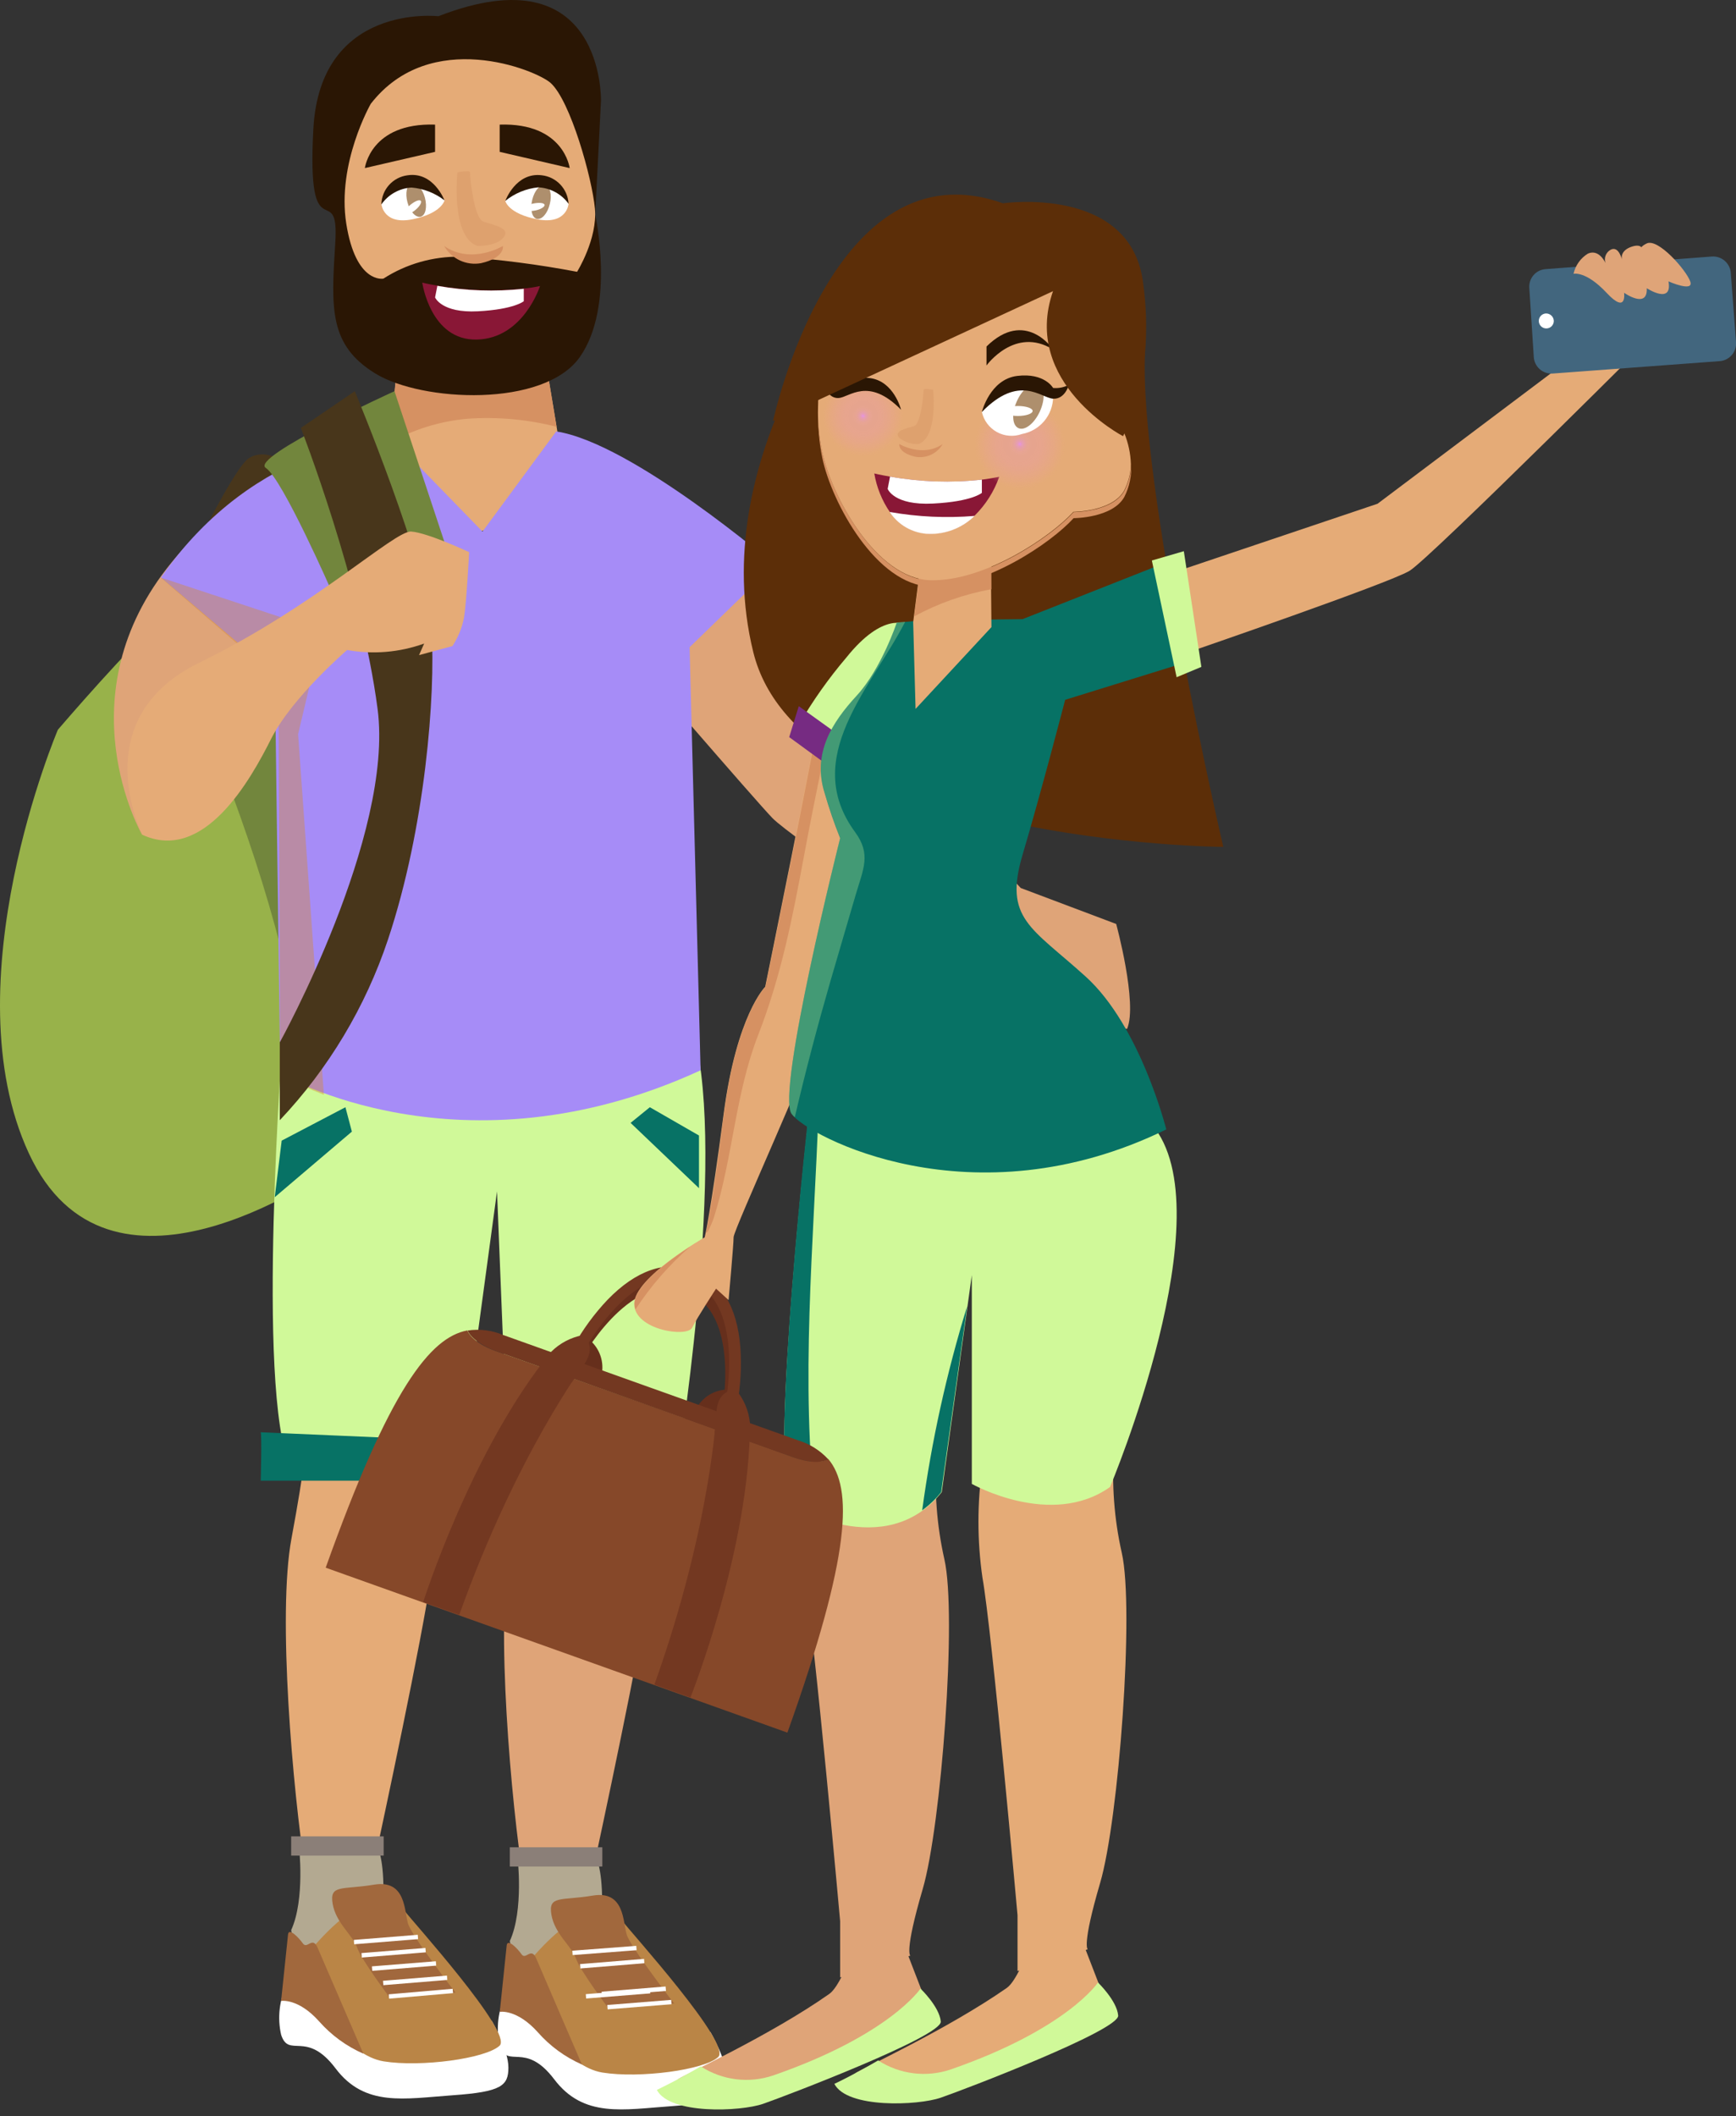 <svg width="183" height="223" viewBox="0 0 183 223" fill="none" xmlns="http://www.w3.org/2000/svg">
<rect x="0" y="0" width="183" height="223" fill="#333333" stroke="none"/>
<path d="M30.833 49.361C30.173 49.361 22.083 63.591 20.763 70.811C20.763 70.811 17.263 67.311 15.083 69.061C15.083 69.061 24.083 49.581 26.243 48.271C28.403 46.961 30.833 49.361 30.833 49.361Z" fill="#48361B"/>
<path d="M27.853 64.851C27.853 64.851 18.853 64.231 16.613 65.741C14.373 67.251 6.103 76.891 6.103 76.891C6.103 76.891 -5.277 103.581 3.043 121.531C11.363 139.481 33.213 124.361 35.873 122.621C38.533 120.881 61.213 103.151 27.853 64.851Z" fill="#98B24A"/>
<path d="M30.213 102.421C27.213 89.541 22.213 77.551 17.213 65.421C20.153 64.341 27.783 64.861 27.783 64.861C61.123 103.161 38.423 120.861 35.783 122.631C35.393 122.891 34.573 123.441 33.453 124.141C33.036 116.817 31.951 109.547 30.213 102.421Z" fill="#72863D"/>
<path d="M55.213 153.471C55.213 153.471 55.213 155.251 53.723 163.241C52.233 171.231 53.863 189.781 55.213 198.441H62.213C62.213 198.441 66.333 179.491 67.963 170.151C69.593 160.811 70.073 154.101 70.073 154.101L55.213 153.471Z" fill="#DFA478"/>
<path d="M54.553 195.661C54.553 195.661 55.233 201.281 53.743 204.531C53.743 204.531 54.553 210.221 58.613 209.681C62.673 209.141 66.473 204.401 66.473 204.401C66.473 204.401 63.473 203.991 63.473 200.341C63.473 196.691 62.793 195.661 62.793 195.661H54.553Z" fill="#B3A991"/>
<path d="M63.493 194.651H53.743V196.681H63.493V194.651Z" fill="#8B7F78"/>
<path d="M53.323 210.181C52.492 211.842 52.266 213.741 52.683 215.551C53.503 218.101 55.323 215.011 58.423 219.101C61.523 223.191 65.673 222.291 70.793 221.931C75.913 221.571 76.633 220.931 76.633 219.011C76.633 217.091 74.883 214.111 74.883 214.111C74.883 214.111 57.603 218.831 53.323 210.181Z" fill="white"/>
<path d="M55.053 207.541C55.053 207.541 58.143 203.621 60.333 202.541C62.523 201.461 65.073 201.631 65.713 202.541C66.353 203.451 77.183 215.381 75.713 216.751C74.243 218.121 67.433 219.021 63.513 218.391C59.593 217.761 56.513 212.191 56.513 212.191L55.053 207.541Z" fill="#BA8546"/>
<path d="M53.413 204.991L52.683 211.991C52.683 211.991 54.473 211.671 56.683 214.131C57.968 215.594 59.559 216.758 61.343 217.541C61.343 217.541 57.073 207.661 56.533 206.381C55.993 205.101 55.433 206.571 54.983 205.931C54.533 205.291 53.493 204.231 53.413 204.991Z" fill="#A1683D"/>
<path d="M71.063 211.111C71.063 211.111 66.463 205.171 66.063 203.851C65.663 202.531 65.853 199.181 62.493 199.741C59.133 200.301 57.783 199.691 58.123 201.741C58.463 203.791 60.273 205.081 60.713 206.371C61.153 207.661 64.193 211.691 64.193 211.691L71.063 211.111Z" fill="#A1683D"/>
<path d="M67.072 205.039L60.331 205.551L60.366 206.01L67.106 205.497L67.072 205.039Z" fill="white"/>
<path d="M61.183 207.421L61.143 206.961L67.893 206.411L67.923 206.871L61.183 207.421Z" fill="white"/>
<path d="M68.51 209.587L61.751 210.128L61.787 210.588L68.547 210.047L68.51 209.587Z" fill="white"/>
<path d="M64.053 211.731L64.013 211.271L70.753 210.731L70.793 211.191L64.053 211.731Z" fill="white"/>
<path d="M63.463 210.331L63.423 209.871L70.163 209.321L70.203 209.791L63.463 210.331Z" fill="white"/>
<path d="M32.213 152.361C32.213 152.361 32.213 154.141 30.723 162.131C29.233 170.121 30.863 188.671 32.213 197.331H39.213C39.213 197.331 43.333 178.381 44.963 169.031C46.593 159.681 47.073 153.031 47.073 153.031L32.213 152.361Z" fill="#E5AB77"/>
<path d="M31.513 194.511C31.513 194.511 32.183 200.131 30.693 203.381C30.693 203.381 31.513 209.071 35.573 208.531C39.633 207.991 43.423 203.251 43.423 203.251C43.423 203.251 40.423 202.841 40.423 199.191C40.423 195.541 39.743 194.511 39.743 194.511H31.513Z" fill="#B3A991"/>
<path d="M40.443 193.501H30.693V195.531H40.443V193.501Z" fill="#8B7F78"/>
<path d="M30.273 209.031C29.448 210.694 29.222 212.59 29.633 214.401C30.453 216.951 32.283 213.851 35.373 217.951C38.463 222.051 42.633 221.141 47.743 220.781C52.853 220.421 53.593 219.781 53.593 217.861C53.593 215.941 51.843 212.951 51.843 212.951C51.843 212.951 34.553 217.681 30.273 209.031Z" fill="white"/>
<path d="M32.003 206.361C32.003 206.361 35.103 202.441 37.293 201.361C39.483 200.281 42.023 200.451 42.663 201.361C43.303 202.271 54.133 214.201 52.663 215.561C51.193 216.921 44.373 217.841 40.453 217.211C36.533 216.581 33.453 211.011 33.453 211.011L32.003 206.361Z" fill="#BA8546"/>
<path d="M30.363 203.841L29.633 210.841C29.633 210.841 31.433 210.531 33.633 212.991C34.923 214.453 36.517 215.617 38.303 216.401L33.483 205.241C32.933 203.971 32.393 205.431 31.933 204.791C31.473 204.151 30.443 203.081 30.363 203.841Z" fill="#A1683D"/>
<path d="M48.013 209.961C48.013 209.961 43.413 204.021 43.013 202.701C42.613 201.381 42.803 198.031 39.433 198.591C36.063 199.151 34.723 198.541 35.063 200.591C35.403 202.641 37.213 203.941 37.653 205.231C38.093 206.521 41.133 210.551 41.133 210.551L48.013 209.961Z" fill="#A1683D"/>
<path d="M44.038 203.873L37.299 204.414L37.336 204.872L44.074 204.331L44.038 203.873Z" fill="white"/>
<path d="M38.143 206.271L38.103 205.801L44.843 205.261L44.883 205.721L38.143 206.271Z" fill="white"/>
<path d="M39.243 207.671L39.203 207.201L45.943 206.661L45.983 207.121L39.243 207.671Z" fill="white"/>
<path d="M47.715 209.563L40.98 210.145L41.02 210.603L47.755 210.021L47.715 209.563Z" fill="white"/>
<path d="M40.413 209.181L40.373 208.721L47.113 208.171L47.153 208.631L40.413 209.181Z" fill="white"/>
<path d="M29.843 108.541C29.843 108.951 26.933 146.451 30.593 154.541H48.463L52.393 125.541L53.603 155.731C53.603 155.731 66.473 156.551 71.343 155.061C71.343 155.061 76.343 124.401 73.463 110.321L29.843 108.541Z" fill="#D0F999"/>
<path d="M27.483 150.921C27.613 151.331 27.483 156.021 27.483 156.021H49.413V151.871L27.483 150.921Z" fill="#077265"/>
<path d="M51.323 150.921V157.281L73.103 156.611V151.731L51.323 150.921Z" fill="#077265"/>
<path d="M68.503 116.671L66.473 118.321L73.683 125.201V119.651L68.503 116.671Z" fill="#077265"/>
<path d="M36.413 116.671L37.093 119.241L28.963 126.151L29.693 120.191L36.413 116.671Z" fill="#077265"/>
<path d="M78.563 57.361L90.303 74.361C90.303 74.361 96.423 81.631 107.603 93.571L117.663 97.361C117.663 97.361 119.943 105.731 118.813 108.411C118.813 108.411 116.143 108.301 108.043 103.971C99.943 99.641 83.223 88.051 81.443 86.221C79.663 84.391 65.723 68.221 65.723 68.221L78.563 57.361Z" fill="#DFA478"/>
<path d="M42.043 36.761L40.843 49.191C40.843 49.191 43.843 56.641 49.963 56.071C56.083 55.501 59.083 47.431 59.083 47.431L57.263 36.501L42.043 36.761Z" fill="#E5AB77"/>
<path d="M49.333 44.121C52.471 43.907 55.624 44.194 58.673 44.971L57.263 36.501L42.043 36.761L41.043 46.681C43.589 45.24 46.417 44.367 49.333 44.121Z" fill="#D69162"/>
<path d="M46.213 1.711C46.213 1.711 33.753 0.261 33.033 13.581C32.313 26.901 35.783 18.651 35.343 25.581C34.903 32.511 34.673 36.361 39.573 39.361C44.473 42.361 57.353 42.981 61.123 37.621C64.893 32.261 62.743 22.621 62.743 22.621L63.353 10.621C63.353 10.621 63.723 -5.099 46.213 1.711Z" fill="#2A1604"/>
<path d="M41.093 47.031C41.093 47.031 29.643 45.181 18.093 59.261C6.543 73.341 14.983 87.971 14.983 87.971C14.983 87.971 24.733 70.621 32.713 67.041C40.693 63.461 45.713 61.701 45.713 61.701L41.093 47.031Z" fill="#DFA478"/>
<path d="M56.923 30.141C56.923 30.141 55.193 35.651 50.283 35.781C45.373 35.911 44.513 29.781 44.513 29.781C44.513 29.781 45.093 29.931 46.083 30.091C49.09 30.624 52.157 30.728 55.193 30.401C55.773 30.361 56.343 30.261 56.923 30.141Z" fill="#891736"/>
<path d="M55.213 30.431V31.741C55.213 31.741 54.213 32.601 50.373 32.801C46.533 33.001 45.863 31.341 45.863 31.341L46.103 30.121C49.11 30.654 52.177 30.758 55.213 30.431Z" fill="white"/>
<path d="M29.543 113.131C29.543 113.131 48.543 124.421 73.853 112.781L72.693 68.201L81.633 59.531C81.633 59.531 66.633 46.671 58.633 45.461L50.863 56.011L41.213 46.101C41.213 46.101 27.033 46.301 16.973 60.851L28.973 71.041L29.543 113.131Z" fill="#A68CF7"/>
<path d="M39.083 10.941C39.083 10.941 35.493 17.201 36.503 23.571C37.513 29.941 40.413 29.361 40.413 29.361C42.829 27.808 45.651 27.004 48.523 27.051C52.654 27.336 56.765 27.867 60.833 28.641C60.833 28.641 63.003 25.171 62.713 21.981C62.423 18.791 60.133 10.611 58.043 8.741C56.503 7.361 45.363 2.851 39.083 10.941Z" fill="#E5AB77"/>
<path d="M52.673 13.131V16.001L60.053 17.711C60.053 17.711 59.463 12.911 52.673 13.131Z" fill="#2A1604"/>
<path d="M59.933 21.501C59.933 21.501 59.743 23.701 56.653 23.111C53.563 22.521 53.263 21.171 53.263 21.171C53.263 21.171 55.003 18.911 57.113 19.251C57.733 19.362 58.315 19.626 58.808 20.019C59.3 20.412 59.687 20.921 59.933 21.501Z" fill="white"/>
<path d="M57.953 21.511C57.713 22.511 57.103 23.181 56.593 23.061C56.083 22.941 55.863 22.061 56.103 21.061C56.343 20.061 56.943 19.391 57.463 19.511C57.983 19.631 58.213 20.531 57.953 21.511Z" fill="#AE8F6D"/>
<path d="M57.413 21.601C57.413 21.801 56.993 22.071 56.413 22.181C55.833 22.291 55.283 22.231 55.243 22.021C55.203 21.811 55.663 21.551 56.243 21.441C56.823 21.331 57.373 21.361 57.413 21.601Z" fill="white"/>
<path d="M53.263 21.171C53.263 21.171 54.373 18.111 57.123 18.471C57.87 18.557 58.563 18.906 59.078 19.456C59.592 20.005 59.895 20.719 59.933 21.471C59.564 20.96 59.084 20.54 58.53 20.24C57.976 19.941 57.362 19.77 56.733 19.741C55.462 19.87 54.256 20.367 53.263 21.171Z" fill="#2A1604"/>
<path d="M40.213 21.541C40.213 21.541 40.433 23.741 43.513 23.101C46.593 22.461 46.863 21.101 46.863 21.101C46.863 21.101 45.093 18.861 42.983 19.241C42.366 19.364 41.79 19.638 41.306 20.04C40.823 20.441 40.447 20.957 40.213 21.541Z" fill="white"/>
<path d="M44.793 20.831C45.053 21.831 44.853 22.701 44.343 22.831C43.833 22.961 43.213 22.291 42.953 21.321C42.693 20.351 42.883 19.451 43.393 19.321C43.903 19.191 44.523 19.861 44.793 20.831Z" fill="#AE8F6D"/>
<path d="M44.363 21.161C44.493 21.331 44.223 21.781 43.743 22.161C43.263 22.541 42.743 22.741 42.643 22.581C42.543 22.421 42.783 21.971 43.263 21.581C43.743 21.191 44.213 21.001 44.363 21.161Z" fill="white"/>
<path d="M46.853 21.111C46.853 21.111 45.703 18.061 42.963 18.471C42.211 18.566 41.519 18.929 41.012 19.493C40.505 20.056 40.218 20.783 40.203 21.541C40.563 21.024 41.035 20.596 41.584 20.288C42.133 19.98 42.744 19.799 43.373 19.761C44.639 19.864 45.848 20.333 46.853 21.111Z" fill="#2A1604"/>
<path d="M45.863 13.131V16.001L38.463 17.711C38.463 17.711 39.053 12.911 45.863 13.131Z" fill="#2A1604"/>
<path opacity="0.4" d="M49.543 18.151C49.543 17.911 48.223 18.151 48.223 18.151C48.223 18.151 47.483 24.841 50.293 25.911C50.293 25.911 52.293 26.001 53.093 25.011C53.893 24.021 51.943 23.691 50.953 23.351C49.963 23.011 49.543 18.731 49.543 18.151Z" fill="#D69162"/>
<path d="M53.013 25.921C53.013 25.921 49.713 27.921 46.823 25.921C47.205 26.587 47.784 27.119 48.48 27.443C49.177 27.767 49.957 27.868 50.713 27.731C53.263 27.151 53.013 25.921 53.013 25.921Z" fill="#D69162"/>
<path opacity="0.4" d="M16.923 60.851L34.003 66.491L31.423 77.361L34.143 115.361C32.562 114.746 31.026 114.024 29.543 113.201L29.353 71.591L16.923 60.851Z" fill="#D5892D"/>
<path d="M47.023 57.631C47.023 57.631 41.123 65.941 35.023 62.441C35.023 62.441 29.773 50.441 28.023 49.311C26.273 48.181 41.583 41.221 41.583 41.221L47.023 57.631Z" fill="#72863D"/>
<path d="M31.713 45.091L37.403 41.221C37.403 41.221 45.063 59.601 45.493 66.381C45.923 73.161 44.843 87.171 40.903 98.991C38.532 106.096 34.638 112.597 29.493 118.041V109.841C29.493 109.841 41.553 88.051 39.803 74.701C38.053 61.351 31.713 45.091 31.713 45.091Z" fill="#48361B"/>
<path d="M15.023 87.971C15.023 87.971 8.793 75.781 21.023 69.821C33.253 63.861 41.593 55.881 43.353 56.011C45.113 56.141 49.453 58.181 49.453 58.181C49.453 58.181 49.183 63.461 48.913 65.081C48.705 66.151 48.291 67.17 47.693 68.081L44.173 69.031L44.713 67.811C42.113 68.749 39.312 68.983 36.593 68.491C36.593 68.491 30.773 73.491 28.593 77.831C26.413 82.171 21.523 90.941 15.023 87.971Z" fill="#E5AB77"/>
<path d="M103.563 154.471C103.003 158.371 103.003 162.331 103.563 166.231C104.563 171.781 107.263 201.811 107.263 201.811V207.691L114.663 205.401C114.663 205.401 114.013 205.071 115.973 198.401C117.933 191.731 119.593 169.521 118.253 163.631C117.445 160.047 117.172 156.364 117.443 152.701L103.563 154.471Z" fill="#E5AB77"/>
<path d="M84.863 155.101C84.298 159 84.298 162.961 84.863 166.861C85.863 172.411 88.563 202.441 88.563 202.441V208.361L95.963 206.071C95.963 206.071 95.303 205.751 97.263 199.071C99.223 192.391 100.893 170.191 99.553 164.311C98.745 160.724 98.469 157.038 98.733 153.371L84.863 155.101Z" fill="#DFA478"/>
<path d="M85.343 116.741C85.343 116.741 81.213 152.981 83.213 158.531C83.213 158.531 93.263 164.741 99.273 157.231L102.443 134.361V156.361C102.443 156.361 110.813 161.091 117.013 156.691C117.013 156.691 129.253 127.631 121.423 118.491L85.343 116.741Z" fill="#D0F999"/>
<path d="M86.293 116.791L85.293 116.741C85.293 116.741 81.213 152.981 83.213 158.531C84.107 159.049 85.044 159.491 86.013 159.851C84.333 145.571 85.783 131.181 86.293 116.791Z" fill="#077265"/>
<path d="M97.213 159.141C97.963 158.598 98.636 157.955 99.213 157.231L101.953 137.641C99.783 144.664 98.198 151.856 97.213 159.141Z" fill="#077265"/>
<path d="M71.513 219.061C70.513 219.791 77.113 221.001 80.513 220.011C83.913 219.021 97.513 210.661 97.513 210.661L95.113 204.451C94.11 204.362 93.1 204.496 92.155 204.841C91.21 205.187 90.352 205.736 89.643 206.451C89.423 206.641 88.423 209.391 87.423 210.101C81.213 214.471 72.093 218.641 71.513 219.061Z" fill="#DFA478"/>
<path d="M73.873 217.741C74.992 218.466 76.26 218.929 77.584 219.093C78.907 219.258 80.25 219.12 81.513 218.691C93.813 214.421 97.033 209.541 97.033 209.541C97.033 209.541 99.033 211.451 99.173 213.011C99.313 214.571 82.873 220.841 80.453 221.681C78.033 222.521 70.603 222.821 69.243 220.221C69.213 220.221 71.103 219.361 73.873 217.741Z" fill="#D0F999"/>
<path d="M90.213 218.431C89.213 219.161 95.803 220.371 99.213 219.371C102.623 218.371 116.213 210.031 116.213 210.031L113.813 203.821C112.81 203.732 111.8 203.866 110.855 204.211C109.91 204.557 109.052 205.107 108.343 205.821C108.133 206.011 107.133 208.761 106.133 209.471C99.863 213.841 90.793 218.011 90.213 218.431Z" fill="#E5AB77"/>
<path d="M92.573 217.111C93.693 217.837 94.964 218.299 96.289 218.464C97.614 218.628 98.959 218.49 100.223 218.061C112.523 213.791 115.743 208.901 115.743 208.901C115.743 208.901 117.743 210.821 117.873 212.381C118.003 213.941 101.583 220.211 99.163 221.041C96.743 221.871 89.303 222.191 87.953 219.581C87.953 219.581 89.813 218.721 92.573 217.111Z" fill="#D0F999"/>
<path d="M76.473 146.431C75.778 146.479 75.111 146.718 74.544 147.123C73.978 147.527 73.534 148.08 73.263 148.721L76.113 149.721L76.473 146.431Z" fill="#662F1C"/>
<path d="M62.343 141.361C62.843 141.843 63.2 142.454 63.377 143.126C63.553 143.798 63.541 144.505 63.343 145.171L60.493 144.171L62.343 141.361Z" fill="#662F1C"/>
<path d="M87.313 153.741C87.313 153.741 86.253 154.471 83.633 153.541L67.953 147.931L52.263 142.361C49.653 141.431 49.263 140.191 49.263 140.191C45.353 140.921 41.063 146.341 34.333 165.191L58.673 173.881L83.003 182.571C89.763 163.691 89.873 156.781 87.313 153.741Z" fill="#864829"/>
<path d="M52.263 142.361L67.953 147.961L83.633 153.571C86.253 154.501 87.313 153.771 87.313 153.771C86.45 152.832 85.352 152.142 84.133 151.771L68.573 146.221L53.013 140.661C51.838 140.169 50.551 140.01 49.293 140.201C49.293 140.201 49.653 141.361 52.263 142.361Z" fill="#733821"/>
<path d="M72.783 178.871C72.783 178.871 79.063 163.101 79.053 149.921L75.533 148.661C75.533 148.661 75.023 160.591 68.983 177.511L72.783 178.871Z" fill="#733821"/>
<path d="M44.613 168.811C44.613 168.811 49.743 152.631 58.103 142.441L61.623 143.691C61.623 143.691 54.453 153.241 48.413 170.161L44.613 168.811Z" fill="#733821"/>
<path d="M77.303 149.151C77.669 147.153 77.78 145.117 77.633 143.091C77.293 138.791 75.573 135.971 72.633 134.941C69.723 133.941 66.633 135.001 63.633 138.101C62.236 139.575 61.033 141.222 60.053 143.001C60.015 143.071 59.991 143.148 59.983 143.227C59.974 143.307 59.982 143.387 60.006 143.463C60.029 143.54 60.067 143.611 60.118 143.672C60.169 143.733 60.232 143.784 60.303 143.821H60.383C60.519 143.87 60.669 143.868 60.804 143.817C60.94 143.766 61.053 143.668 61.123 143.541C61.123 143.441 66.283 133.931 72.233 136.051C78.173 138.171 76.113 148.771 76.093 148.881C76.064 149.022 76.087 149.169 76.157 149.295C76.226 149.422 76.338 149.519 76.473 149.571H76.563C76.639 149.593 76.719 149.6 76.798 149.591C76.877 149.582 76.953 149.557 77.022 149.518C77.091 149.479 77.152 149.426 77.2 149.363C77.248 149.3 77.283 149.228 77.303 149.151Z" fill="#662F1C"/>
<path d="M58.103 142.441C59.009 141.538 60.166 140.928 61.423 140.691C61.423 140.691 62.983 141.691 61.623 143.691L60.253 145.691L58.103 142.441Z" fill="#733821"/>
<path d="M79.053 149.921C78.925 148.647 78.416 147.441 77.593 146.461C77.593 146.461 75.743 146.271 75.533 148.661L75.333 151.061L79.053 149.921Z" fill="#733821"/>
<path d="M77.713 148.011C78.073 146.012 78.184 143.977 78.043 141.951C77.703 137.651 75.983 134.831 73.043 133.801C70.143 132.801 67.043 133.861 64.043 136.961C62.645 138.436 61.438 140.083 60.453 141.861C60.379 142.004 60.365 142.171 60.414 142.324C60.462 142.478 60.57 142.606 60.713 142.681H60.793C60.928 142.731 61.077 142.731 61.211 142.679C61.345 142.627 61.456 142.528 61.523 142.401C61.583 142.301 66.693 132.791 72.643 134.911C78.583 137.031 76.523 147.631 76.493 147.741C76.463 147.884 76.486 148.032 76.558 148.159C76.63 148.286 76.745 148.383 76.883 148.431H76.973C77.127 148.471 77.29 148.45 77.428 148.371C77.567 148.293 77.669 148.163 77.713 148.011Z" fill="#733821"/>
<path d="M89.673 30.361C89.673 30.361 74.433 48.491 79.403 68.701C84.373 88.911 128.953 89.241 128.953 89.241C128.953 89.241 119.953 50.611 120.713 36.961C121.473 23.311 100.263 18.651 89.673 30.361Z" fill="#5C2E08"/>
<path d="M92.493 68.441C92.083 68.381 86.923 70.691 86.493 74.141C86.063 77.591 80.663 103.981 80.663 103.981C80.663 103.981 77.663 106.901 76.283 117.381C74.903 127.861 74.283 130.381 74.283 130.381C74.283 130.381 66.853 134.621 66.853 137.381C66.853 140.141 72.433 140.971 72.963 139.901C73.493 138.831 75.483 135.791 75.483 135.791L76.803 136.991C76.803 136.991 77.333 131.151 77.333 130.361C77.333 129.571 85.563 111.651 86.753 107.541C87.484 105.408 87.623 103.116 87.153 100.911L96.053 76.391C96.053 76.391 94.483 68.701 92.493 68.441Z" fill="#E5AB77"/>
<path d="M72.743 131.361C70.563 132.781 66.893 135.451 66.893 137.411C66.897 137.604 66.927 137.796 66.983 137.981C68.592 135.522 70.53 133.295 72.743 131.361Z" fill="#D69162"/>
<path d="M86.523 74.141C86.133 77.591 80.693 103.981 80.693 103.981C80.693 103.981 77.693 106.901 76.313 117.381C75.313 125.461 74.663 128.791 74.433 129.901L74.613 129.771C74.872 129.29 75.089 128.788 75.263 128.271C77.263 121.921 77.503 115.271 79.933 109.031C82.363 102.791 83.553 96.641 84.783 90.031C86.013 83.421 87.403 77.141 88.613 70.681C87.522 71.544 86.779 72.773 86.523 74.141Z" fill="#D69162"/>
<path d="M124.213 60.151L145.213 53.081L169.813 34.581L176.333 33.271C176.333 33.271 150.763 58.841 148.583 60.151C146.403 61.461 125.523 68.641 125.523 68.641L124.213 60.151Z" fill="#E5AB77"/>
<path d="M95.523 65.811C95.523 65.811 93.133 64.391 89.213 69.291C87.339 71.493 85.665 73.86 84.213 76.361L88.573 79.851L95.523 65.811Z" fill="#D0F999"/>
<path d="M84.203 74.411L90.413 78.871L88.563 81.591L83.193 77.671L84.203 74.411Z" fill="#762B82"/>
<path d="M97.283 65.361L94.533 65.611C94.533 65.611 92.913 70.481 90.303 73.311C87.693 76.141 85.623 79.401 86.923 83.541C87.388 85.161 87.935 86.756 88.563 88.321C88.563 88.321 81.813 115.091 83.443 117.381C85.073 119.671 102.443 129.021 122.943 119.011C122.943 119.011 120.223 108.131 114.453 102.911C108.683 97.691 105.793 96.811 107.793 90.071C109.793 83.331 112.283 73.741 112.283 73.741L124.213 70.041L123.493 59.041L107.793 65.241L97.283 65.361Z" fill="#077265"/>
<path opacity="0.3" d="M83.443 117.361C83.547 117.492 83.661 117.616 83.783 117.731C84.903 112.911 86.173 108.121 87.543 103.371C88.413 100.371 89.303 97.371 90.193 94.321C91.013 91.531 91.853 90.021 90.133 87.671C84.383 79.821 91.833 72.501 95.423 65.511L94.533 65.591C94.533 65.591 92.913 70.461 90.303 73.291C87.693 76.121 85.623 79.381 86.923 83.521C87.388 85.141 87.935 86.736 88.563 88.301C88.563 88.301 81.813 115.101 83.443 117.361Z" fill="#D0F999"/>
<path d="M121.423 59.061L124.793 58.081L126.643 70.271L124.033 71.361L121.423 59.061Z" fill="#D0F999"/>
<path d="M97.123 58.551C97.123 58.921 96.263 65.551 96.263 65.551L96.513 74.701L104.513 66.081L104.443 58.591L97.123 58.551Z" fill="#E5AB77"/>
<path d="M104.503 62.091V58.551H97.163C97.163 58.851 96.583 63.351 96.373 64.951C98.911 63.566 101.657 62.601 104.503 62.091Z" fill="#D69162"/>
<path d="M118.523 52.361C117.273 54.601 113.173 54.601 113.173 54.601C110.813 57.211 103.843 61.941 98.123 61.811C92.403 61.681 87.673 52.981 86.683 48.261C86.361 46.692 86.214 45.092 86.243 43.491C86.251 44.879 86.398 46.262 86.683 47.621C87.683 52.341 92.403 61.051 98.123 61.171C103.843 61.291 110.813 56.571 113.173 53.961C113.173 53.961 117.273 53.961 118.523 51.721C118.971 50.858 119.214 49.903 119.233 48.931C119.305 50.117 119.06 51.301 118.523 52.361Z" fill="#D69162"/>
<path d="M119.213 48.901C119.194 49.873 118.951 50.828 118.503 51.691C117.253 53.931 113.153 53.931 113.153 53.931C110.793 56.541 103.823 61.271 98.103 61.141C92.383 61.011 87.653 52.311 86.663 47.591C86.378 46.232 86.23 44.849 86.223 43.461C86.23 42.013 86.377 40.57 86.663 39.151C94.663 21.991 106.803 26.591 113.773 29.081C117.773 30.501 118.533 35.271 118.573 39.341V39.481C118.573 41.591 118.373 43.431 118.403 44.391C118.36 44.8 118.394 45.214 118.503 45.611C118.936 46.656 119.176 47.77 119.213 48.901Z" fill="#E5AB77"/>
<path d="M118.593 39.361C118.593 35.291 117.783 30.521 113.793 29.101C106.793 26.611 94.643 22.011 86.683 39.171C86.397 40.59 86.249 42.033 86.243 43.481C86.207 41.803 86.354 40.126 86.683 38.481C94.683 21.321 106.823 25.921 113.793 28.411C117.993 29.941 118.623 35.141 118.593 39.361Z" fill="#E5AB77"/>
<path opacity="0.4" d="M97.363 41.071C97.363 40.891 98.363 41.071 98.363 41.071C98.363 41.071 98.913 46.001 96.843 46.791C96.093 46.834 95.355 46.595 94.773 46.121C94.163 45.391 95.623 45.121 96.353 44.901C97.083 44.681 97.363 41.501 97.363 41.071Z" fill="#D69162"/>
<path d="M94.803 46.791C94.803 46.791 97.243 48.251 99.373 46.791C99.09 47.282 98.663 47.674 98.149 47.913C97.636 48.153 97.061 48.229 96.503 48.131C94.623 47.701 94.803 46.791 94.803 46.791Z" fill="#D69162"/>
<path d="M105.333 50.241C104.792 51.784 103.906 53.182 102.743 54.331C101.549 55.504 99.956 56.182 98.283 56.231C97.407 56.267 96.536 56.078 95.754 55.682C94.971 55.286 94.303 54.697 93.813 53.971C92.973 52.746 92.41 51.354 92.163 49.891C92.163 49.891 92.783 50.041 93.823 50.221C97.014 50.789 100.271 50.897 103.493 50.541C104.113 50.471 104.723 50.361 105.333 50.241Z" fill="#891736"/>
<path d="M103.503 50.541V51.931C103.503 51.931 102.503 52.851 98.353 53.061C94.203 53.271 93.573 51.511 93.573 51.511L93.823 50.221C97.018 50.789 100.277 50.897 103.503 50.541Z" fill="white"/>
<path d="M102.743 54.361C101.549 55.533 99.956 56.212 98.283 56.261C97.407 56.297 96.536 56.108 95.754 55.712C94.971 55.316 94.303 54.727 93.813 54.001V53.951C96.759 54.471 99.761 54.609 102.743 54.361Z" fill="white"/>
<path d="M102.733 46.791C102.733 45.847 103.013 44.925 103.537 44.141C104.061 43.356 104.806 42.745 105.678 42.384C106.549 42.023 107.508 41.928 108.433 42.112C109.359 42.296 110.209 42.751 110.876 43.418C111.543 44.085 111.997 44.935 112.181 45.86C112.365 46.785 112.271 47.744 111.91 48.616C111.549 49.488 110.937 50.233 110.153 50.757C109.369 51.281 108.446 51.561 107.503 51.561C106.238 51.561 105.025 51.058 104.13 50.163C103.235 49.269 102.733 48.056 102.733 46.791Z" fill="url(#paint0_radial_24_3171)"/>
<path d="M86.743 43.831C86.743 42.994 86.991 42.176 87.456 41.481C87.92 40.785 88.581 40.243 89.354 39.923C90.127 39.602 90.977 39.519 91.798 39.682C92.618 39.845 93.372 40.248 93.964 40.84C94.555 41.431 94.958 42.185 95.121 43.005C95.285 43.826 95.201 44.676 94.881 45.449C94.561 46.222 94.018 46.883 93.323 47.348C92.627 47.813 91.809 48.061 90.973 48.061C90.417 48.061 89.867 47.951 89.354 47.739C88.841 47.526 88.374 47.215 87.982 46.822C87.589 46.429 87.277 45.963 87.065 45.449C86.852 44.936 86.743 44.386 86.743 43.831Z" fill="url(#paint1_radial_24_3171)"/>
<path d="M103.993 36.511V38.511C103.993 38.511 106.993 34.351 110.993 36.821C111.013 36.791 108.083 32.491 103.993 36.511Z" fill="#2A1604"/>
<path d="M103.503 43.411C103.602 43.856 103.795 44.276 104.069 44.641C104.343 45.006 104.692 45.309 105.093 45.528C105.493 45.748 105.936 45.88 106.391 45.914C106.846 45.949 107.304 45.887 107.733 45.731C108.648 45.563 109.476 45.082 110.074 44.371C110.673 43.659 111.005 42.761 111.013 41.831C111.013 41.831 107.583 38.281 103.503 43.411Z" fill="white"/>
<path d="M109.613 43.361C109.033 44.631 108.023 45.421 107.353 45.111C106.683 44.801 106.623 43.531 107.203 42.251C107.783 40.971 108.803 40.191 109.463 40.501C110.123 40.811 110.213 42.051 109.613 43.361Z" fill="#AE8F6D"/>
<path d="M108.853 43.301C108.853 43.591 108.163 43.831 107.303 43.831C106.443 43.831 105.753 43.591 105.753 43.301C105.753 43.011 106.453 42.781 107.303 42.781C108.153 42.781 108.853 43.011 108.853 43.301Z" fill="white"/>
<path d="M103.503 43.411C103.503 43.411 104.353 39.961 107.233 39.611C110.113 39.261 111.013 40.881 111.013 40.881C111.586 40.932 112.163 40.818 112.673 40.551C112.673 40.551 112.283 42.081 111.013 42.011C109.743 41.941 107.453 39.361 103.503 43.411Z" fill="#2A1604"/>
<path d="M94.983 43.171C94.983 43.171 94.243 40.171 91.713 39.841C89.183 39.511 88.393 40.951 88.393 40.951C87.893 40.999 87.389 40.902 86.943 40.671C86.943 40.671 87.283 42.001 88.403 41.941C89.523 41.881 91.523 39.651 94.983 43.171Z" fill="#2A1604"/>
<path d="M111.003 30.681L81.493 44.361C81.493 44.361 87.753 15.011 105.713 21.421C105.713 21.421 119.023 19.501 120.473 29.601C121.923 39.701 118.383 45.961 118.383 45.961C118.383 45.961 107.633 40.361 111.003 30.681Z" fill="#5C2E08"/>
<path fill-rule="evenodd" clip-rule="evenodd" d="M163.683 39.361C163.437 39.38 163.189 39.35 162.955 39.272C162.721 39.195 162.505 39.072 162.318 38.91C162.132 38.748 161.98 38.55 161.871 38.329C161.762 38.108 161.698 37.867 161.683 37.621L161.213 30.361C161.171 29.873 161.325 29.389 161.64 29.014C161.954 28.639 162.405 28.404 162.893 28.361L180.453 27.031C180.699 27.013 180.947 27.044 181.181 27.123C181.415 27.202 181.632 27.326 181.818 27.489C182.004 27.651 182.156 27.849 182.265 28.071C182.374 28.293 182.438 28.534 182.453 28.781L183.003 36.051C183.042 36.54 182.886 37.024 182.569 37.398C182.253 37.773 181.801 38.008 181.313 38.051L163.683 39.361Z" fill="#42667E"/>
<path fill-rule="evenodd" clip-rule="evenodd" d="M163.793 33.791C163.798 33.946 163.758 34.099 163.677 34.231C163.596 34.363 163.479 34.468 163.338 34.534C163.198 34.6 163.042 34.623 162.888 34.6C162.735 34.578 162.592 34.511 162.477 34.407C162.361 34.304 162.279 34.169 162.239 34.02C162.2 33.87 162.205 33.712 162.255 33.565C162.305 33.419 162.396 33.29 162.518 33.195C162.641 33.1 162.788 33.043 162.943 33.031C163.156 33.02 163.365 33.094 163.524 33.236C163.683 33.378 163.78 33.578 163.793 33.791Z" fill="white"/>
<path d="M165.873 28.851C165.873 28.851 167.173 28.521 169.353 30.851C171.533 33.181 171.203 30.851 171.203 30.851C171.203 30.851 173.703 32.611 173.593 30.371C173.593 30.371 176.323 32.151 175.883 29.651C175.883 29.651 178.603 30.851 178.173 29.651C177.743 28.451 174.793 25.081 173.593 25.651C172.393 26.221 173.163 26.741 173.163 26.741C173.163 26.741 173.423 25.541 172.043 25.981C170.663 26.421 170.983 27.391 170.983 27.391C170.983 27.391 170.663 25.871 169.793 26.311C169.549 26.442 169.36 26.657 169.259 26.915C169.158 27.173 169.153 27.459 169.243 27.721C169.243 27.721 168.593 26.201 167.393 26.721C167.009 26.956 166.677 27.265 166.416 27.631C166.155 27.997 165.97 28.412 165.873 28.851Z" fill="#DFA478"/>
<defs>
<radialGradient id="paint0_radial_24_3171" cx="0" cy="0" r="1" gradientUnits="userSpaceOnUse" gradientTransform="translate(107.503 46.791) scale(4.77 4.77)">
<stop stop-color="#E592E9" stop-opacity="0.95"/>
<stop offset="0.02" stop-color="#E695DA" stop-opacity="0.91"/>
<stop offset="0.05" stop-color="#E699C6" stop-opacity="0.84"/>
<stop offset="0.09" stop-color="#E79CB5" stop-opacity="0.79"/>
<stop offset="0.13" stop-color="#E79FA8" stop-opacity="0.75"/>
<stop offset="0.17" stop-color="#E8A19F" stop-opacity="0.72"/>
<stop offset="0.24" stop-color="#E8A29A" stop-opacity="0.7"/>
<stop offset="0.37" stop-color="#E8A298" stop-opacity="0.7"/>
<stop offset="0.46" stop-color="#E8A298" stop-opacity="0.68"/>
<stop offset="0.56" stop-color="#E8A296" stop-opacity="0.63"/>
<stop offset="0.66" stop-color="#E8A394" stop-opacity="0.54"/>
<stop offset="0.77" stop-color="#E8A391" stop-opacity="0.41"/>
<stop offset="0.87" stop-color="#E9A48E" stop-opacity="0.25"/>
<stop offset="0.97" stop-color="#E9A589" stop-opacity="0.06"/>
<stop offset="1" stop-color="#E9A588" stop-opacity="0"/>
</radialGradient>
<radialGradient id="paint1_radial_24_3171" cx="0" cy="0" r="1" gradientUnits="userSpaceOnUse" gradientTransform="translate(90.973 43.831) scale(4.23 4.23)">
<stop stop-color="#E592E9" stop-opacity="0.95"/>
<stop offset="0.02" stop-color="#E695DA" stop-opacity="0.91"/>
<stop offset="0.05" stop-color="#E699C6" stop-opacity="0.84"/>
<stop offset="0.09" stop-color="#E79CB5" stop-opacity="0.79"/>
<stop offset="0.13" stop-color="#E79FA8" stop-opacity="0.75"/>
<stop offset="0.17" stop-color="#E8A19F" stop-opacity="0.72"/>
<stop offset="0.24" stop-color="#E8A29A" stop-opacity="0.7"/>
<stop offset="0.37" stop-color="#E8A298" stop-opacity="0.7"/>
<stop offset="0.46" stop-color="#E8A298" stop-opacity="0.68"/>
<stop offset="0.56" stop-color="#E8A296" stop-opacity="0.63"/>
<stop offset="0.66" stop-color="#E8A394" stop-opacity="0.54"/>
<stop offset="0.77" stop-color="#E8A391" stop-opacity="0.41"/>
<stop offset="0.87" stop-color="#E9A48E" stop-opacity="0.25"/>
<stop offset="0.97" stop-color="#E9A589" stop-opacity="0.06"/>
<stop offset="1" stop-color="#E9A588" stop-opacity="0"/>
</radialGradient>
</defs>
</svg>
